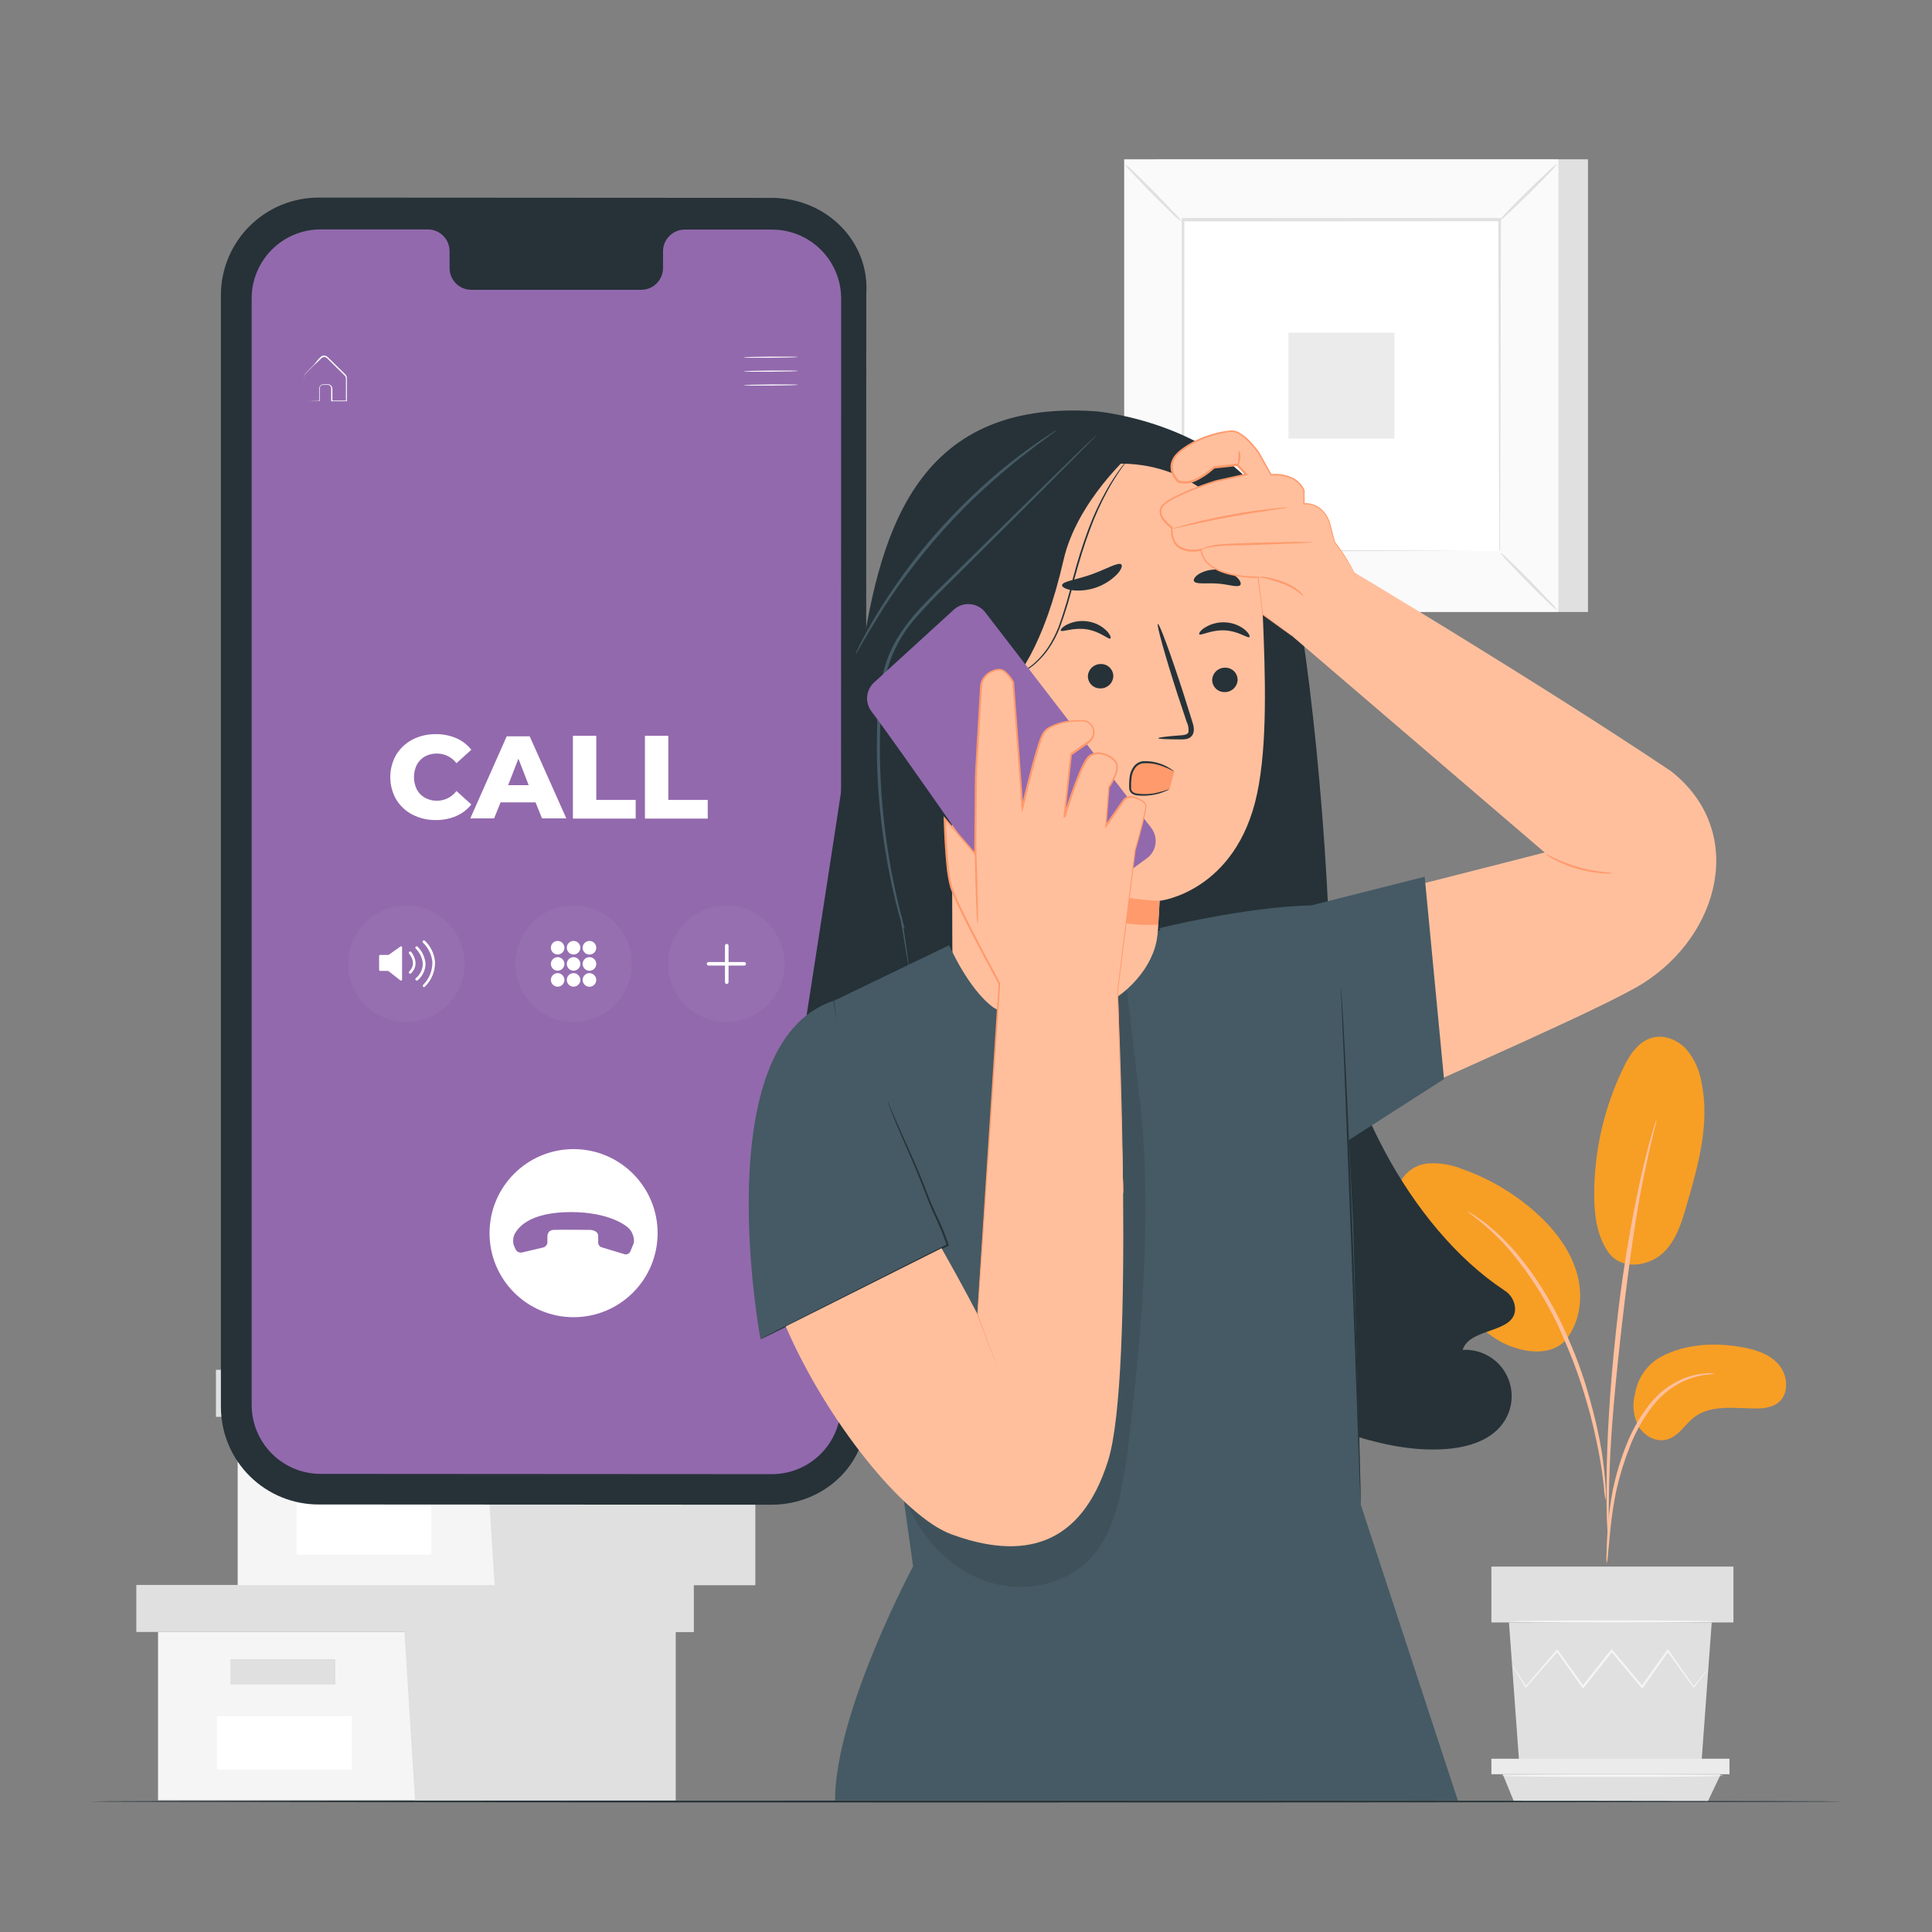 <svg width="215" height="215" viewBox="0 0 215 215" fill="none" xmlns="http://www.w3.org/2000/svg">
<rect x="0" y="0" width="215" height="215" fill="#808080" stroke="none"/>
<path d="M176.717 17.73H128.394V68.104H176.717V17.73Z" fill="#E0E0E0"/>
<path d="M173.445 17.73H125.122V68.104H173.445V17.73Z" fill="#FAFAFA"/>
<path d="M173.458 68.117H125.104V17.712H173.458V68.117ZM125.13 68.086H173.427V17.742H125.13V68.086Z" fill="#E0E0E0"/>
<path d="M166.947 24.502H131.614V61.331H166.947V24.502Z" fill="white"/>
<path d="M131.614 61.576C131.368 61.947 131.08 62.287 130.754 62.591C130.191 63.184 129.4 63.989 128.51 64.866C127.62 65.743 126.79 66.521 126.201 67.076C125.896 67.402 125.554 67.69 125.182 67.936C125.426 67.565 125.715 67.226 126.042 66.925C126.605 66.328 127.4 65.524 128.291 64.642C129.181 63.761 130.011 62.982 130.604 62.432C130.905 62.107 131.245 61.82 131.614 61.576Z" fill="#E0E0E0"/>
<path d="M166.947 61.49C167.319 61.735 167.66 62.024 167.962 62.35C168.555 62.913 169.364 63.705 170.237 64.595C171.11 65.485 171.892 66.315 172.447 66.904C172.773 67.209 173.061 67.551 173.307 67.923C172.936 67.679 172.597 67.39 172.296 67.063C171.703 66.5 170.895 65.704 170.013 64.814C169.132 63.924 168.353 63.094 167.803 62.501C167.478 62.2 167.191 61.86 166.947 61.49Z" fill="#E0E0E0"/>
<path d="M166.84 24.601C167.087 24.231 167.375 23.89 167.7 23.586C168.263 22.988 169.059 22.184 169.944 21.307C170.83 20.43 171.664 19.652 172.254 19.101C172.559 18.775 172.903 18.486 173.277 18.241C173.03 18.609 172.741 18.946 172.417 19.247C171.854 19.845 171.058 20.654 170.168 21.531C169.278 22.408 168.448 23.191 167.855 23.745C167.552 24.07 167.211 24.358 166.84 24.601Z" fill="#E0E0E0"/>
<path d="M131.52 24.691C131.15 24.444 130.809 24.156 130.505 23.831C129.912 23.268 129.103 22.472 128.23 21.586C127.357 20.701 126.571 19.866 126.02 19.277C125.694 18.972 125.405 18.628 125.16 18.254C125.528 18.501 125.867 18.79 126.171 19.114C126.764 19.677 127.572 20.473 128.45 21.363C129.327 22.253 130.109 23.083 130.664 23.676C130.989 23.979 131.277 24.32 131.52 24.691Z" fill="#E0E0E0"/>
<path d="M166.84 61.331C166.84 61.331 166.84 61.266 166.84 61.15C166.84 61.034 166.84 60.858 166.84 60.638C166.84 60.174 166.84 59.512 166.84 58.647C166.84 56.927 166.818 54.347 166.806 51.144C166.806 44.694 166.763 35.505 166.737 24.484L166.87 24.617L131.64 24.639L131.799 24.484C131.799 37.999 131.799 50.649 131.778 61.313L131.64 61.18L157.152 61.249L164.32 61.283H166.216H166.707H166.874H166.72H166.247H164.376L157.238 61.318L131.64 61.386H131.507V61.253C131.507 50.589 131.507 37.939 131.507 24.424V24.265H131.666H166.896H167.033V24.51C167.003 35.548 166.982 44.767 166.965 51.239C166.965 54.446 166.939 56.975 166.93 58.712C166.93 59.572 166.93 60.221 166.93 60.677C166.93 60.888 166.93 61.051 166.93 61.176C166.907 61.231 166.877 61.283 166.84 61.331Z" fill="#E0E0E0"/>
<path d="M155.178 37.019H143.388V48.809H155.178V37.019Z" fill="#EBEBEB"/>
<path d="M184.948 150.93C187.579 149.572 190.684 149.395 193.608 149.877C195.177 150.135 196.816 150.608 197.886 151.786C198.957 152.964 199.155 155.045 197.929 156.06C197.198 156.662 196.179 156.753 195.233 156.744C192.941 156.714 190.4 156.314 188.572 157.69C187.528 158.477 186.852 159.784 185.588 160.171C184.324 160.558 183.008 159.827 182.342 158.726C181.745 157.58 181.614 156.247 181.976 155.007C182.124 154.144 182.469 153.328 182.985 152.621C183.5 151.914 184.172 151.335 184.948 150.93Z" fill="#F79E25"/>
<path d="M178.91 139.264C180.523 141.564 183.64 140.803 185.102 139.402C186.564 138 187.171 135.962 187.725 134.018C189.015 129.585 190.305 124.932 189.342 120.417C189.117 119.05 188.522 117.772 187.622 116.719C186.672 115.717 185.214 115.119 183.881 115.472C182.303 115.902 181.301 117.437 180.613 118.912C178.523 123.254 177.427 128.008 177.405 132.827C177.405 135.067 177.663 137.419 178.927 139.277" fill="#F79E25"/>
<path d="M174.15 149.231C175.9 147.155 176.231 144.127 175.44 141.526C174.649 138.924 172.903 136.714 170.878 134.908C168.493 132.787 165.718 131.15 162.708 130.088C161.542 129.616 160.287 129.403 159.031 129.464C158.404 129.502 157.796 129.692 157.259 130.017C156.722 130.342 156.272 130.793 155.948 131.331C155.088 132.969 155.914 134.96 156.808 136.581C158.383 139.439 160.177 142.17 162.174 144.751C163.787 146.823 165.614 148.87 168.078 149.808C170.542 150.745 173.075 150.633 174.378 148.948" fill="#F79E25"/>
<path d="M178.802 173.97C178.887 173.628 178.936 173.277 178.949 172.925C179.022 172.164 179.112 171.205 179.224 170.074C179.367 168.668 179.581 167.27 179.865 165.886C180.242 164.203 180.751 162.553 181.387 160.95C182.012 159.347 182.862 157.841 183.911 156.478C184.763 155.369 185.852 154.464 187.097 153.829C187.943 153.409 188.85 153.127 189.785 152.995C190.136 152.981 190.485 152.929 190.825 152.84C190.472 152.803 190.116 152.803 189.763 152.84C188.794 152.912 187.846 153.158 186.964 153.566C185.653 154.188 184.502 155.103 183.601 156.241C182.51 157.623 181.629 159.159 180.987 160.799C180.34 162.426 179.835 164.107 179.478 165.821C179.207 167.221 179.021 168.635 178.919 170.057C178.828 171.27 178.794 172.25 178.781 172.929C178.749 173.276 178.757 173.625 178.802 173.97Z" fill="#FFBF9D"/>
<path d="M178.996 171.776C179.028 171.617 179.038 171.453 179.026 171.291C179.026 170.925 179.026 170.465 179.026 169.902C179.026 168.698 179.026 166.956 179.087 164.806C179.194 160.506 179.564 155.871 180.282 149.326C180.957 143.19 181.869 136.043 182.828 131.399C183.034 130.346 183.258 129.391 183.434 128.561C183.61 127.732 183.782 127.009 183.933 126.411L184.26 125.066C184.308 124.909 184.336 124.747 184.341 124.584C184.27 124.73 184.214 124.883 184.174 125.04C184.07 125.39 183.937 125.832 183.774 126.368C183.593 126.945 183.412 127.658 183.202 128.493C182.991 129.327 182.772 130.269 182.531 131.322C181.341 136.816 180.447 142.369 179.852 147.959C179.134 154.499 178.811 160.455 178.786 164.772C178.76 166.922 178.786 168.672 178.859 169.876C178.893 170.439 178.923 170.899 178.945 171.265C178.942 171.437 178.959 171.609 178.996 171.776Z" fill="#FFBF9D"/>
<path d="M178.682 166.952C178.721 166.47 178.721 165.985 178.682 165.503C178.627 164.57 178.502 163.224 178.252 161.577C177.93 159.648 177.5 157.739 176.962 155.858C176.343 153.544 175.546 151.282 174.58 149.09C172.598 144.36 169.902 140.533 167.558 138.151C167.04 137.606 166.488 137.093 165.907 136.616C165.653 136.401 165.426 136.186 165.198 136.018L164.557 135.588C164.172 135.298 163.765 135.038 163.34 134.81C163.267 134.904 165.06 135.962 167.335 138.374C170.209 141.589 172.514 145.272 174.15 149.262C175.1 151.441 175.904 153.68 176.558 155.966C177.186 158.068 177.599 159.999 177.917 161.629C178.235 163.258 178.386 164.596 178.493 165.499C178.519 165.987 178.582 166.473 178.682 166.952Z" fill="#FFBF9D"/>
<path d="M167.924 180.553L169.072 196.325H189.334L190.486 180.553H167.924Z" fill="#E0E0E0"/>
<path d="M192.902 174.335H165.967V180.553H192.902V174.335Z" fill="#E0E0E0"/>
<path d="M165.967 195.719V197.443H167.231H192.46V195.719H165.967Z" fill="#EBEBEB"/>
<path d="M168.474 200.475L167.231 197.443H191.492L190.047 200.475H168.474Z" fill="#E0E0E0"/>
<path d="M190.107 185.709C190.107 185.709 190.081 185.76 190.017 185.851L189.712 186.255L188.533 187.764L188.478 187.833L188.43 187.76L185.528 183.752H185.695L182.84 187.794L182.75 187.91L182.651 187.79L179.267 183.765H179.46L179.276 183.997L176.266 187.794L176.162 187.919L176.072 187.79L173.213 183.748H173.38L169.85 187.769L169.785 187.837L169.738 187.76L168.637 185.907C168.521 185.709 168.431 185.545 168.354 185.416C168.319 185.361 168.29 185.302 168.268 185.24C168.268 185.24 168.315 185.292 168.388 185.395L168.702 185.872L169.854 187.687H169.747C170.645 186.629 171.824 185.253 173.208 183.632L173.294 183.529L173.372 183.636L176.257 187.661H176.059L179.069 183.86C179.134 183.778 179.198 183.701 179.254 183.623L179.353 183.503L179.452 183.623L182.827 187.661H182.638C183.679 186.208 184.651 184.857 185.519 183.641L185.605 183.52L185.687 183.641C186.831 185.27 187.798 186.651 188.525 187.695H188.422L189.651 186.225L189.978 185.842C190.06 185.76 190.103 185.705 190.107 185.709Z" fill="#F5F5F5"/>
<path d="M190.77 180.449C190.77 180.518 185.691 180.574 179.43 180.574C173.17 180.574 168.091 180.518 168.091 180.449C168.091 180.381 173.165 180.32 179.43 180.32C185.696 180.32 190.77 180.376 190.77 180.449Z" fill="#F5F5F5"/>
<path d="M191.78 197.611C191.78 197.684 186.259 197.74 179.456 197.74C172.654 197.74 167.132 197.684 167.132 197.611C167.132 197.538 172.649 197.486 179.456 197.486C186.263 197.486 191.78 197.542 191.78 197.611Z" fill="#F5F5F5"/>
<path d="M17.587 181.61V200.337H44.974H75.181V181.61H17.587Z" fill="#F5F5F5"/>
<path d="M15.17 176.378V181.611H77.194V176.378H44.974H15.17Z" fill="#E0E0E0"/>
<path d="M46.182 200.338H75.181V181.611H77.194V176.378H44.974V181.129L46.182 200.338Z" fill="#E0E0E0"/>
<path d="M37.32 184.634H25.641V187.455H37.32V184.634Z" fill="#E0E0E0"/>
<path d="M39.139 190.977H24.14V196.928H39.139V190.977Z" fill="white"/>
<path d="M26.449 157.673V176.399H53.832H84.039V157.673H26.449Z" fill="#F5F5F5"/>
<path d="M24.033 152.436V157.673H86.056V152.436H53.832H24.033Z" fill="#E0E0E0"/>
<path d="M55.04 176.399H84.039V157.673H86.056V152.436H53.831V157.187L55.04 176.399Z" fill="#E0E0E0"/>
<path d="M46.182 160.691H34.503V163.512H46.182V160.691Z" fill="#E0E0E0"/>
<path d="M47.996 167.038H32.998V172.989H47.996V167.038Z" fill="white"/>
<path d="M205.054 200.474C205.054 200.539 161.375 200.586 107.504 200.586C53.634 200.586 9.946 200.539 9.946 200.474C9.946 200.41 53.617 200.38 107.5 200.38C161.383 200.38 205.054 200.414 205.054 200.474Z" fill="#263238"/>
<path d="M85.849 167.45L35.539 167.424C32.658 167.448 29.886 166.327 27.831 164.307C25.776 162.287 24.608 159.534 24.583 156.653V32.74C24.614 29.86 25.786 27.11 27.843 25.095C29.9 23.079 32.673 21.962 35.552 21.99L85.862 22.02C91.917 22.02 96.819 26.845 96.402 32.77L96.376 156.683C96.814 162.634 91.904 167.454 85.849 167.45Z" fill="#263238"/>
<path d="M85.91 25.55H76.153C75.51 25.564 74.9 25.834 74.456 26.298C74.012 26.762 73.77 27.384 73.784 28.027V29.794C73.792 30.433 73.547 31.049 73.104 31.509C72.66 31.968 72.053 32.234 71.414 32.249H52.395C52.078 32.242 51.764 32.172 51.473 32.044C51.182 31.915 50.919 31.731 50.7 31.501C50.48 31.271 50.308 31 50.193 30.703C50.078 30.407 50.023 30.09 50.031 29.772V28.005C50.044 27.363 49.803 26.741 49.358 26.276C48.914 25.812 48.304 25.543 47.661 25.528H35.69C33.654 25.527 31.701 26.335 30.26 27.773C28.819 29.212 28.008 31.163 28.006 33.2V156.339C28.005 157.347 28.203 158.345 28.588 159.276C28.974 160.208 29.539 161.054 30.251 161.767C30.963 162.48 31.809 163.046 32.74 163.433C33.671 163.819 34.669 164.018 35.677 164.018L85.901 164.049C87.937 164.049 89.89 163.24 91.33 161.801C92.77 160.361 93.58 158.409 93.581 156.373L93.607 33.23C93.607 32.22 93.407 31.22 93.02 30.287C92.633 29.354 92.066 28.506 91.351 27.793C90.636 27.08 89.788 26.514 88.854 26.13C87.92 25.744 86.92 25.548 85.91 25.55Z" fill="#9269AD"/>
<path d="M88.782 39.728C88.782 39.762 87.428 39.801 85.772 39.813C84.117 39.826 82.762 39.813 82.762 39.775C82.762 39.736 84.117 39.702 85.772 39.689C87.428 39.676 88.782 39.693 88.782 39.728Z" fill="white"/>
<path d="M88.795 41.279C88.795 41.314 87.44 41.353 85.785 41.365C84.129 41.378 82.775 41.365 82.775 41.327C82.775 41.288 84.129 41.254 85.785 41.241C87.44 41.228 88.795 41.236 88.795 41.279Z" fill="white"/>
<path d="M88.808 42.823C88.808 42.857 87.453 42.896 85.798 42.909C84.142 42.922 82.788 42.909 82.788 42.87C82.788 42.831 84.142 42.797 85.798 42.784C87.453 42.771 88.808 42.784 88.808 42.823Z" fill="white"/>
<path d="M33.781 44.638H33.91H34.258L35.548 44.604L35.514 44.642C35.514 44.354 35.514 44.041 35.514 43.705C35.514 43.533 35.514 43.365 35.514 43.168C35.534 43.064 35.586 42.97 35.664 42.898C35.741 42.826 35.839 42.78 35.944 42.768C36.15 42.768 36.335 42.768 36.559 42.768C36.678 42.786 36.787 42.846 36.865 42.938C36.944 43.029 36.988 43.146 36.989 43.267C36.989 43.705 36.989 44.161 36.989 44.634L36.928 44.574H38.558L38.498 44.638C38.498 43.98 38.498 43.305 38.498 42.609C38.498 42.437 38.498 42.265 38.498 42.093C38.489 42.015 38.464 41.941 38.424 41.874C38.384 41.807 38.33 41.75 38.266 41.706L37.556 41.005L36.868 40.325L36.533 39.998C36.447 39.884 36.331 39.796 36.197 39.745C36.134 39.727 36.067 39.725 36.002 39.738C35.937 39.75 35.876 39.778 35.823 39.818C35.724 39.9 35.621 40.02 35.522 40.115L34.916 40.665C34.546 41.048 34.163 41.396 33.884 41.727C33.803 41.918 33.775 42.128 33.802 42.333V42.91C33.802 43.262 33.802 43.572 33.802 43.834C33.802 44.096 33.802 44.264 33.802 44.428C33.808 44.498 33.808 44.568 33.802 44.638C33.802 44.638 33.802 44.574 33.802 44.445C33.802 44.316 33.802 44.092 33.802 43.86C33.802 43.628 33.802 43.284 33.802 42.927C33.802 42.746 33.802 42.548 33.802 42.342C33.802 42.239 33.802 42.131 33.802 42.024C33.802 41.905 33.833 41.788 33.893 41.684C34.194 41.314 34.555 40.987 34.925 40.592L35.419 39.99C35.518 39.881 35.623 39.778 35.733 39.68C35.799 39.629 35.876 39.594 35.959 39.578C36.041 39.562 36.125 39.564 36.206 39.586C36.36 39.641 36.495 39.738 36.597 39.865L36.933 40.192L37.621 40.867L38.334 41.568C38.401 41.628 38.461 41.694 38.515 41.766C38.571 41.847 38.601 41.943 38.601 42.041C38.601 42.213 38.601 42.385 38.601 42.561C38.601 43.254 38.601 43.933 38.601 44.591V44.651H38.537H36.911H36.851V44.591C36.851 44.118 36.851 43.662 36.851 43.228C36.854 43.133 36.822 43.04 36.761 42.967C36.7 42.894 36.614 42.846 36.52 42.832C36.335 42.832 36.111 42.832 35.931 42.832C35.846 42.841 35.766 42.877 35.703 42.934C35.639 42.991 35.596 43.067 35.578 43.15C35.578 43.314 35.578 43.503 35.578 43.671V44.642H35.539H34.249H33.906L33.781 44.638Z" fill="white"/>
<path d="M63.829 146.582C68.994 146.582 73.182 142.395 73.182 137.229C73.182 132.064 68.994 127.877 63.829 127.877C58.664 127.877 54.477 132.064 54.477 137.229C54.477 142.395 58.664 146.582 63.829 146.582Z" fill="white"/>
<path d="M58.093 139.38L60.428 138.829C60.568 138.797 60.693 138.718 60.782 138.606C60.871 138.493 60.919 138.354 60.918 138.21V137.728C60.918 137.728 60.819 136.911 61.593 136.868C62.144 136.83 65.657 136.868 65.657 136.868C65.657 136.868 66.581 136.868 66.568 137.578V138.279C66.569 138.396 66.606 138.51 66.676 138.605C66.745 138.699 66.843 138.769 66.955 138.803L69.488 139.569C69.618 139.608 69.757 139.597 69.879 139.539C70.002 139.481 70.098 139.38 70.15 139.255L70.473 138.472C70.534 138.33 70.562 138.176 70.554 138.021C70.53 137.597 70.38 137.19 70.124 136.851C69.621 136.206 67.252 134.701 62.737 134.903C58.437 135.11 57.5 136.924 57.255 137.359C57.091 137.74 57.062 138.167 57.173 138.567L57.362 138.997C57.419 139.137 57.523 139.253 57.657 139.323C57.791 139.393 57.946 139.413 58.093 139.38Z" fill="#9269AD"/>
<g opacity="0.2">
<path opacity="0.2" d="M63.829 113.739C67.408 113.739 70.309 110.837 70.309 107.258C70.309 103.68 67.408 100.778 63.829 100.778C60.25 100.778 57.349 103.68 57.349 107.258C57.349 110.837 60.25 113.739 63.829 113.739Z" fill="white"/>
</g>
<path d="M62.058 108.02C62.473 108.02 62.81 107.683 62.81 107.267C62.81 106.852 62.473 106.515 62.058 106.515C61.642 106.515 61.305 106.852 61.305 107.267C61.305 107.683 61.642 108.02 62.058 108.02Z" fill="white"/>
<path d="M64.582 107.267C64.582 107.416 64.537 107.561 64.455 107.685C64.372 107.809 64.255 107.905 64.117 107.962C63.98 108.019 63.828 108.034 63.682 108.005C63.536 107.976 63.402 107.904 63.297 107.799C63.192 107.694 63.12 107.56 63.091 107.414C63.062 107.268 63.077 107.117 63.134 106.979C63.191 106.842 63.287 106.724 63.411 106.641C63.535 106.559 63.68 106.515 63.829 106.515C64.029 106.515 64.22 106.594 64.361 106.735C64.502 106.876 64.582 107.068 64.582 107.267Z" fill="white"/>
<path d="M66.353 107.267C66.354 107.417 66.311 107.564 66.228 107.689C66.145 107.814 66.027 107.912 65.888 107.97C65.75 108.028 65.597 108.043 65.45 108.014C65.303 107.985 65.168 107.913 65.061 107.807C64.955 107.7 64.883 107.565 64.854 107.418C64.825 107.271 64.841 107.118 64.898 106.98C64.956 106.841 65.054 106.723 65.179 106.64C65.304 106.558 65.451 106.514 65.601 106.515C65.8 106.515 65.992 106.594 66.133 106.735C66.274 106.876 66.353 107.068 66.353 107.267Z" fill="white"/>
<path d="M62.81 105.47C62.809 105.618 62.764 105.763 62.681 105.887C62.598 106.01 62.48 106.106 62.343 106.162C62.205 106.218 62.054 106.232 61.908 106.203C61.763 106.173 61.629 106.101 61.524 105.996C61.419 105.891 61.348 105.756 61.319 105.611C61.291 105.465 61.306 105.314 61.363 105.176C61.42 105.039 61.516 104.922 61.64 104.839C61.764 104.757 61.909 104.713 62.058 104.713C62.157 104.713 62.255 104.732 62.347 104.771C62.438 104.809 62.521 104.864 62.591 104.935C62.661 105.005 62.717 105.089 62.754 105.18C62.792 105.272 62.811 105.371 62.81 105.47Z" fill="white"/>
<path d="M64.582 105.47C64.581 105.618 64.536 105.763 64.453 105.887C64.37 106.01 64.252 106.106 64.114 106.162C63.977 106.218 63.825 106.232 63.68 106.203C63.534 106.173 63.4 106.101 63.295 105.996C63.191 105.891 63.12 105.756 63.091 105.611C63.062 105.465 63.077 105.314 63.134 105.176C63.191 105.039 63.288 104.922 63.411 104.839C63.535 104.757 63.681 104.713 63.829 104.713C63.928 104.713 64.026 104.732 64.118 104.771C64.21 104.809 64.293 104.864 64.363 104.935C64.433 105.005 64.488 105.089 64.526 105.18C64.563 105.272 64.582 105.371 64.582 105.47Z" fill="white"/>
<path d="M66.353 105.47C66.353 105.62 66.309 105.766 66.226 105.891C66.142 106.015 66.024 106.112 65.885 106.169C65.747 106.226 65.594 106.241 65.447 106.212C65.3 106.182 65.166 106.11 65.06 106.003C64.954 105.897 64.883 105.762 64.854 105.615C64.825 105.468 64.841 105.315 64.899 105.177C64.957 105.039 65.054 104.921 65.179 104.838C65.304 104.756 65.451 104.712 65.601 104.713C65.7 104.713 65.798 104.733 65.89 104.771C65.981 104.809 66.065 104.864 66.135 104.935C66.204 105.005 66.26 105.089 66.297 105.18C66.335 105.272 66.354 105.371 66.353 105.47Z" fill="white"/>
<path d="M62.81 109.047C62.81 109.196 62.766 109.342 62.683 109.465C62.601 109.589 62.483 109.686 62.346 109.743C62.208 109.8 62.057 109.815 61.911 109.785C61.765 109.756 61.631 109.685 61.526 109.58C61.42 109.474 61.349 109.34 61.32 109.194C61.291 109.048 61.306 108.897 61.362 108.759C61.419 108.622 61.516 108.504 61.64 108.422C61.763 108.339 61.909 108.295 62.058 108.295C62.257 108.295 62.449 108.374 62.59 108.515C62.731 108.656 62.81 108.848 62.81 109.047Z" fill="white"/>
<path d="M64.582 109.047C64.582 109.196 64.537 109.342 64.455 109.465C64.372 109.589 64.255 109.686 64.117 109.743C63.98 109.8 63.828 109.815 63.682 109.785C63.536 109.756 63.402 109.685 63.297 109.58C63.192 109.474 63.12 109.34 63.091 109.194C63.062 109.048 63.077 108.897 63.134 108.759C63.191 108.622 63.287 108.504 63.411 108.422C63.535 108.339 63.68 108.295 63.829 108.295C64.029 108.295 64.22 108.374 64.361 108.515C64.502 108.656 64.582 108.848 64.582 109.047Z" fill="white"/>
<path d="M66.353 109.047C66.354 109.197 66.311 109.344 66.228 109.469C66.145 109.595 66.027 109.692 65.888 109.75C65.75 109.808 65.597 109.823 65.45 109.794C65.303 109.765 65.168 109.693 65.061 109.587C64.955 109.481 64.883 109.346 64.854 109.198C64.825 109.051 64.841 108.899 64.898 108.76C64.956 108.622 65.054 108.504 65.179 108.421C65.304 108.338 65.451 108.294 65.601 108.295C65.8 108.295 65.992 108.374 66.133 108.515C66.274 108.656 66.353 108.848 66.353 109.047Z" fill="white"/>
<g opacity="0.2">
<path opacity="0.2" d="M45.227 113.739C48.806 113.739 51.707 110.837 51.707 107.258C51.707 103.68 48.806 100.778 45.227 100.778C41.648 100.778 38.747 103.68 38.747 107.258C38.747 110.837 41.648 113.739 45.227 113.739Z" fill="white"/>
</g>
<path d="M42.187 106.412V107.93C42.187 107.961 42.199 107.99 42.221 108.012C42.243 108.034 42.272 108.046 42.303 108.046H43.163C43.19 108.046 43.215 108.055 43.236 108.072L44.556 109.104C44.574 109.118 44.595 109.127 44.617 109.129C44.639 109.131 44.661 109.127 44.681 109.117C44.701 109.107 44.718 109.092 44.729 109.073C44.741 109.054 44.746 109.031 44.745 109.009V105.427C44.746 105.405 44.741 105.384 44.73 105.364C44.72 105.345 44.704 105.33 44.684 105.319C44.665 105.309 44.643 105.304 44.621 105.306C44.599 105.308 44.578 105.315 44.561 105.328L43.271 106.249C43.25 106.262 43.226 106.269 43.202 106.27H42.303C42.286 106.27 42.269 106.275 42.253 106.282C42.237 106.29 42.223 106.301 42.212 106.314C42.201 106.328 42.193 106.343 42.189 106.36C42.184 106.377 42.184 106.395 42.187 106.412Z" fill="white"/>
<path d="M47.188 109.847C47.152 109.848 47.116 109.834 47.089 109.809C47.062 109.781 47.047 109.744 47.047 109.705C47.047 109.667 47.062 109.63 47.089 109.602C47.422 109.271 47.684 108.875 47.861 108.44C48.037 108.005 48.124 107.539 48.117 107.07C48.042 106.253 47.677 105.491 47.089 104.92C47.072 104.908 47.057 104.892 47.046 104.874C47.035 104.855 47.027 104.835 47.025 104.814C47.022 104.793 47.024 104.771 47.03 104.751C47.036 104.73 47.047 104.711 47.061 104.695C47.075 104.679 47.093 104.666 47.112 104.658C47.132 104.649 47.153 104.644 47.174 104.645C47.196 104.645 47.217 104.649 47.236 104.658C47.256 104.667 47.273 104.68 47.287 104.696C47.938 105.316 48.338 106.153 48.414 107.048C48.422 107.557 48.327 108.062 48.136 108.533C47.944 109.004 47.66 109.432 47.3 109.791C47.272 109.824 47.231 109.844 47.188 109.847Z" fill="white"/>
<path d="M46.371 109.125C46.351 109.125 46.331 109.12 46.312 109.112C46.294 109.104 46.277 109.092 46.264 109.077C46.236 109.049 46.221 109.011 46.221 108.972C46.221 108.933 46.236 108.895 46.264 108.867C46.501 108.674 46.694 108.432 46.831 108.159C46.967 107.885 47.043 107.586 47.055 107.28C47.009 106.629 46.728 106.018 46.264 105.56C46.236 105.532 46.221 105.494 46.221 105.455C46.221 105.415 46.236 105.377 46.264 105.349C46.291 105.322 46.328 105.307 46.367 105.307C46.406 105.307 46.443 105.322 46.47 105.349C46.998 105.862 47.314 106.554 47.356 107.289C47.345 107.635 47.26 107.975 47.107 108.287C46.955 108.598 46.737 108.874 46.47 109.095C46.457 109.106 46.441 109.115 46.424 109.12C46.407 109.125 46.389 109.127 46.371 109.125Z" fill="white"/>
<path d="M45.645 108.36C45.606 108.358 45.569 108.343 45.541 108.317C45.527 108.303 45.516 108.287 45.508 108.269C45.501 108.25 45.497 108.231 45.497 108.211C45.497 108.192 45.501 108.172 45.508 108.154C45.516 108.136 45.527 108.12 45.541 108.106C46.453 107.203 45.572 106.18 45.541 106.137C45.515 106.108 45.5 106.07 45.5 106.031C45.5 105.992 45.515 105.954 45.541 105.926C45.569 105.898 45.607 105.883 45.647 105.883C45.686 105.883 45.724 105.898 45.752 105.926C45.752 105.926 46.857 107.216 45.752 108.304C45.739 108.32 45.723 108.333 45.704 108.343C45.686 108.353 45.665 108.358 45.645 108.36Z" fill="white"/>
<g opacity="0.2">
<path opacity="0.2" d="M80.836 113.739C84.414 113.739 87.316 110.837 87.316 107.258C87.316 103.68 84.414 100.778 80.836 100.778C77.257 100.778 74.356 103.68 74.356 107.258C74.356 110.837 77.257 113.739 80.836 113.739Z" fill="white"/>
</g>
<path d="M80.878 109.499C80.826 109.499 80.775 109.479 80.737 109.442C80.699 109.405 80.677 109.355 80.676 109.302V105.217C80.683 105.169 80.707 105.125 80.744 105.093C80.781 105.061 80.828 105.044 80.876 105.044C80.925 105.044 80.972 105.061 81.008 105.093C81.045 105.125 81.069 105.169 81.076 105.217V109.302C81.075 109.354 81.054 109.403 81.017 109.44C80.98 109.477 80.93 109.498 80.878 109.499Z" fill="white"/>
<path d="M82.818 107.456H78.857C78.805 107.456 78.754 107.436 78.716 107.399C78.678 107.362 78.656 107.311 78.655 107.258C78.655 107.232 78.66 107.206 78.671 107.182C78.681 107.157 78.696 107.135 78.715 107.117C78.734 107.099 78.756 107.084 78.78 107.074C78.805 107.065 78.831 107.06 78.857 107.061H82.818C82.844 107.06 82.87 107.065 82.894 107.074C82.918 107.084 82.94 107.099 82.959 107.117C82.977 107.136 82.992 107.158 83.002 107.182C83.011 107.206 83.016 107.232 83.016 107.258C83.016 107.311 82.995 107.361 82.957 107.398C82.92 107.435 82.87 107.456 82.818 107.456Z" fill="white"/>
<path d="M45.896 90.652C45.145 90.264 44.517 89.675 44.081 88.951C43.654 88.197 43.43 87.345 43.43 86.479C43.43 85.612 43.654 84.761 44.081 84.007C44.52 83.285 45.148 82.697 45.896 82.305C46.697 81.894 47.588 81.686 48.488 81.7C49.272 81.687 50.05 81.839 50.772 82.145C51.429 82.431 52.005 82.874 52.45 83.436L50.795 84.931C50.541 84.597 50.213 84.325 49.837 84.139C49.46 83.952 49.045 83.856 48.625 83.858C48.16 83.85 47.7 83.96 47.289 84.178C46.908 84.395 46.595 84.716 46.387 85.103C46.176 85.531 46.067 86.002 46.067 86.479C46.067 86.956 46.176 87.427 46.387 87.855C46.593 88.243 46.906 88.565 47.289 88.78C47.699 89.001 48.159 89.115 48.625 89.111C49.046 89.11 49.461 89.012 49.838 88.824C50.214 88.636 50.542 88.362 50.795 88.026L52.45 89.522C52.008 90.086 51.431 90.53 50.772 90.812C50.05 91.119 49.272 91.27 48.488 91.258C47.588 91.271 46.697 91.064 45.896 90.652Z" fill="white"/>
<path d="M59.598 89.293H55.705L54.985 91.075H52.336L56.39 81.939H58.947L63.024 91.075H60.318L59.598 89.293ZM58.833 87.375L57.691 84.429L56.55 87.375H58.833Z" fill="white"/>
<path d="M63.755 81.882H66.358V89.019H70.743V91.097H63.755V81.882Z" fill="white"/>
<path d="M71.771 81.882H74.374V89.019H78.759V91.097H71.771V81.882Z" fill="white"/>
<path d="M168.603 145.576C168.578 145.175 168.457 144.786 168.249 144.441C168.042 144.097 167.755 143.808 167.412 143.598C156.838 136.598 148.866 121.083 148.062 107.947C148.04 107.199 148.019 106.442 147.993 105.676C147.331 85.926 144.553 63.192 142.132 58.045C136.951 47.093 122.017 45.777 122.017 45.777C101.398 44.302 97.718 60.148 95.636 74.587C94.346 83.561 89.354 115.618 89.354 115.618L93.142 117.084C97.61 130.29 107.659 140.992 120.727 145.911C124.528 147.343 127.749 147.92 129.258 146.69C135.287 152.808 142.741 157.334 150.951 159.861C154.284 160.871 157.771 161.551 161.237 161.224C163.49 161.013 165.864 160.269 167.205 158.45C167.791 157.662 168.14 156.724 168.211 155.745C168.282 154.766 168.072 153.787 167.606 152.923C167.141 152.059 166.438 151.345 165.581 150.867C164.724 150.388 163.748 150.164 162.768 150.22C163.55 147.683 168.693 148.431 168.603 145.576Z" fill="#263238"/>
<path d="M129.383 106.579C129.383 106.579 136.921 103.341 140.812 102.606C144.704 101.87 171.897 94.866 171.897 94.866L143.831 70.816L150.023 63.282C150.023 63.282 170.869 75.722 185.691 85.642C185.789 85.698 185.883 85.761 185.971 85.831C194.399 92.466 191.449 104.025 182.793 109.456C178.493 112.16 159.573 120.309 155.931 122.093C148.621 125.654 148.729 125.533 148.729 125.533L129.383 106.579Z" fill="#FFBF9D"/>
<path d="M124.76 51.6L123.47 50.37L109.53 55.986C108.555 56.035 107.636 56.451 106.955 57.149C106.274 57.848 105.882 58.778 105.857 59.753L105.978 105.169C105.978 108.252 106.576 110.918 108.437 113.374L110.394 115.954C114.857 121.849 124.042 121.363 127.594 114.87C127.807 114.501 127.972 114.107 128.084 113.696C128.174 113.361 128.242 113.021 128.291 112.677C128.721 109.026 128.721 105.857 128.721 105.857C128.97 101.845 129.052 100.199 129.052 100.237C129.052 100.276 137.591 99.252 139.901 88.296C141.049 82.844 140.829 75.344 140.507 67.966C140.051 57.762 132.969 51.6 124.76 51.6Z" fill="#FFBF9D"/>
<path d="M123.896 75.25C123.881 75.619 123.723 75.968 123.454 76.222C123.186 76.475 122.829 76.614 122.46 76.608C122.279 76.614 122.098 76.582 121.93 76.517C121.761 76.452 121.607 76.353 121.477 76.227C121.346 76.102 121.243 75.951 121.172 75.785C121.1 75.618 121.063 75.439 121.062 75.258C121.078 74.889 121.236 74.54 121.504 74.286C121.772 74.032 122.129 73.891 122.498 73.895C122.68 73.89 122.86 73.921 123.029 73.987C123.198 74.052 123.352 74.151 123.483 74.278C123.613 74.404 123.717 74.555 123.787 74.722C123.858 74.889 123.895 75.068 123.896 75.25Z" fill="#263238"/>
<path d="M137.729 75.653C137.714 76.024 137.555 76.374 137.286 76.629C137.017 76.883 136.659 77.022 136.288 77.017C136.108 77.021 135.928 76.99 135.76 76.924C135.591 76.858 135.438 76.76 135.308 76.634C135.178 76.508 135.075 76.358 135.004 76.192C134.933 76.026 134.896 75.847 134.895 75.666C134.908 75.296 135.066 74.947 135.335 74.692C135.603 74.437 135.961 74.297 136.331 74.303C136.512 74.298 136.692 74.329 136.861 74.395C137.03 74.46 137.184 74.558 137.314 74.684C137.444 74.81 137.548 74.961 137.619 75.127C137.69 75.293 137.728 75.472 137.729 75.653Z" fill="#263238"/>
<path d="M139.04 70.894C138.855 71.07 137.823 70.223 136.297 70.15C134.77 70.077 133.618 70.782 133.463 70.58C133.386 70.494 133.579 70.15 134.087 69.836C134.769 69.413 135.565 69.212 136.366 69.26C137.158 69.296 137.919 69.584 138.537 70.081C138.989 70.472 139.131 70.816 139.04 70.894Z" fill="#263238"/>
<path d="M123.569 71.053C123.367 71.208 122.425 70.257 120.916 70.029C119.407 69.802 118.185 70.386 118.052 70.176C117.983 70.081 118.207 69.776 118.749 69.501C119.47 69.15 120.283 69.03 121.075 69.157C121.861 69.275 122.589 69.641 123.152 70.201C123.56 70.627 123.668 70.984 123.569 71.053Z" fill="#263238"/>
<path d="M128.896 82.151C128.896 82.061 129.847 81.945 131.395 81.829C131.786 81.807 132.156 81.747 132.255 81.484C132.305 81.085 132.235 80.679 132.053 80.319L131.051 77.309C129.662 73.009 128.677 69.479 128.853 69.427C129.03 69.376 130.29 72.811 131.679 77.116C132.008 78.174 132.326 79.186 132.633 80.151C132.758 80.582 132.986 81.115 132.758 81.691C132.694 81.825 132.6 81.943 132.484 82.036C132.368 82.129 132.232 82.195 132.087 82.228C131.868 82.275 131.644 82.293 131.421 82.284C129.86 82.276 128.896 82.237 128.896 82.151Z" fill="#263238"/>
<path d="M129.043 100.245C123.838 100.061 118.786 98.437 114.449 95.554C114.449 95.554 117.786 103.388 128.892 102.911L129.043 100.245Z" fill="#FF9A6C"/>
<path d="M118.19 65.114C118.245 64.684 119.772 64.529 121.47 63.919C123.169 63.308 124.48 62.508 124.786 62.818C124.928 62.968 124.786 63.403 124.291 63.927C123.641 64.581 122.85 65.078 121.98 65.382C121.109 65.685 120.18 65.786 119.265 65.677C118.568 65.566 118.172 65.32 118.19 65.114Z" fill="#263238"/>
<path d="M138.03 65.101C137.742 65.432 136.71 65.019 135.45 64.938C134.19 64.856 133.102 65.054 132.87 64.68C132.771 64.499 132.96 64.159 133.442 63.858C134.088 63.496 134.828 63.334 135.567 63.394C136.306 63.454 137.011 63.732 137.591 64.194C138.03 64.572 138.141 64.929 138.03 65.101Z" fill="#263238"/>
<path d="M106.132 79.141C106.132 79.141 113.941 81.571 118.361 62.298C119.871 55.711 125.981 50.374 125.981 50.374L123.504 49.626C123.504 49.626 108.106 53.965 107.844 54.18C107.581 54.395 103.974 62.143 103.974 62.143L106.132 79.141Z" fill="#263238"/>
<path d="M108.059 78.422C108.097 77.601 107.242 75.61 106.438 75.443C104.288 75.013 100.366 74.974 100.052 80.482C99.622 88.011 107.272 86.889 107.298 86.674C107.323 86.459 107.93 81.269 108.059 78.422Z" fill="#FFBF9D"/>
<path d="M105.16 83.69C105.13 83.665 105.023 83.776 104.795 83.867C104.476 83.983 104.124 83.969 103.815 83.828C103.036 83.493 102.439 82.19 102.477 80.818C102.497 80.171 102.659 79.537 102.95 78.96C103.034 78.729 103.173 78.522 103.355 78.356C103.538 78.191 103.757 78.072 103.995 78.01C104.148 77.979 104.307 78.002 104.445 78.076C104.582 78.15 104.689 78.269 104.748 78.414C104.838 78.629 104.782 78.78 104.821 78.793C104.859 78.805 104.988 78.677 104.945 78.363C104.914 78.174 104.82 78.002 104.679 77.872C104.479 77.705 104.221 77.622 103.961 77.64C103.649 77.684 103.353 77.808 103.102 77.998C102.85 78.188 102.652 78.439 102.525 78.728C102.162 79.374 101.966 80.099 101.953 80.839C101.914 82.357 102.611 83.819 103.673 84.198C103.872 84.268 104.084 84.293 104.294 84.269C104.504 84.246 104.706 84.176 104.885 84.064C105.135 83.871 105.186 83.707 105.16 83.69Z" fill="#FF9A6C"/>
<path d="M111.43 75.456C111.43 75.43 111.86 75.426 112.557 75.228C113.559 74.923 114.477 74.39 115.24 73.671C115.767 73.181 116.236 72.631 116.637 72.033C117.087 71.337 117.469 70.6 117.777 69.831C118.426 68.041 118.968 66.213 119.398 64.358C119.879 62.507 120.453 60.681 121.118 58.888C121.664 57.423 122.319 56.001 123.079 54.635C123.591 53.714 124.165 52.829 124.799 51.986C125.022 51.69 125.229 51.475 125.341 51.32C125.398 51.239 125.464 51.166 125.538 51.101C125.489 51.187 125.433 51.269 125.371 51.346C125.259 51.505 125.074 51.728 124.863 52.034C124.254 52.889 123.699 53.781 123.199 54.704C122.461 56.073 121.821 57.492 121.286 58.952C120.667 60.599 120.103 62.448 119.566 64.409C119.133 66.272 118.583 68.106 117.919 69.9C117.607 70.68 117.215 71.425 116.749 72.123C116.337 72.729 115.853 73.284 115.309 73.775C114.526 74.498 113.581 75.021 112.552 75.301C112.187 75.403 111.81 75.455 111.43 75.456Z" fill="#263238"/>
<path d="M101.14 107.581C101.1 107.464 101.072 107.343 101.058 107.22C101.011 106.953 100.946 106.601 100.865 106.149L100.19 102.06L100.37 102.034C100.409 102.309 100.452 102.61 100.495 102.924V102.894L100.654 103.234L100.465 103.302C99.312 99.338 98.501 95.283 98.04 91.181C97.749 88.578 97.595 85.961 97.58 83.342C97.605 80.59 97.58 77.666 98.323 74.742C98.622 73.538 99.084 72.381 99.695 71.302C100.294 70.27 100.991 69.298 101.776 68.399C103.307 66.632 104.958 65.11 106.463 63.6L114.547 55.645C116.844 53.405 118.71 51.586 120.017 50.305L121.518 48.869L121.913 48.499C121.956 48.453 122.005 48.414 122.059 48.383C122.024 48.434 121.984 48.482 121.939 48.525L121.569 48.916L120.112 50.4L114.719 55.822L106.687 63.824C105.186 65.342 103.539 66.873 102.034 68.619C100.425 70.383 99.267 72.51 98.659 74.819C97.936 77.674 97.945 80.585 97.915 83.325C97.937 90.053 98.857 96.748 100.65 103.234L100.461 103.302C100.409 103.186 100.353 103.066 100.31 102.963C100.271 102.649 100.233 102.344 100.198 102.073L100.379 102.043C100.633 103.797 100.83 105.177 100.972 106.145C101.032 106.601 101.08 106.957 101.114 107.224C101.133 107.342 101.141 107.461 101.14 107.581Z" fill="#455A64"/>
<path d="M95.21 72.773C95.238 72.66 95.283 72.553 95.344 72.454L95.774 71.569C96.156 70.803 96.758 69.715 97.545 68.404C98.332 67.092 99.338 65.561 100.525 63.915C101.712 62.268 103.105 60.535 104.675 58.789C106.244 57.043 107.835 55.482 109.336 54.115C110.837 52.748 112.251 51.595 113.481 50.675C114.711 49.755 115.717 49.037 116.44 48.577L117.274 48.043C117.367 47.977 117.468 47.922 117.575 47.88C117.497 47.965 117.409 48.04 117.312 48.103L116.53 48.684C115.833 49.178 114.84 49.922 113.64 50.868C112.441 51.814 111.06 52.988 109.56 54.347C108.059 55.706 106.507 57.288 104.946 59.017C103.385 60.745 102.004 62.487 100.792 64.104C99.579 65.721 98.573 67.234 97.782 68.528C96.991 69.823 96.337 70.885 95.92 71.633L95.425 72.493C95.365 72.595 95.293 72.688 95.21 72.773Z" fill="#455A64"/>
<path d="M105.604 105.165L105.526 105.139L105.604 105.165Z" fill="#455A64"/>
<path d="M162.239 200.379L151.441 167.476L150.581 136.206C150.319 130.814 149.919 122.928 149.919 122.928C146.398 111.911 135.2 102.61 135.2 102.61L128.845 103.561C128.604 110.441 118.095 116.68 110.561 112.122C107.771 110.118 105.625 105.19 105.625 105.19L92.807 111.369L101.613 174.309C101.613 174.309 92.927 190.515 92.927 200.354L162.239 200.379Z" fill="#455A64"/>
<g opacity="0.3">
<path opacity="0.3" d="M100.753 166.81C102.331 170.834 105.431 174.378 109.486 175.874C113.541 177.37 118.516 176.523 121.44 173.333C123.233 171.376 124.128 168.762 124.7 166.169C125.165 163.883 125.516 161.575 125.749 159.254C127.108 147.481 128.097 135.604 127.009 123.792L125.401 110.17L120.748 112.793L118.598 161.306L100.753 166.81Z" fill="black"/>
</g>
<path d="M129 103.298C129 103.298 138.344 100.951 145.942 100.748L158.545 97.566L160.695 120.081L148.66 127.795L129 103.298Z" fill="#455A64"/>
<path d="M106.752 137.917L84.628 149.02C84.628 149.02 78.501 116.185 92.742 111.369L93.568 116.03L106.752 137.917Z" fill="#455A64"/>
<path d="M149.231 109.671C149.231 109.671 149.231 109.722 149.231 109.817C149.231 109.912 149.253 110.075 149.266 110.247C149.291 110.647 149.33 111.21 149.373 111.928C149.468 113.39 149.58 115.506 149.713 118.116C149.975 123.345 150.285 130.586 150.573 138.545C150.861 146.505 151.093 153.755 151.239 158.983C151.304 161.589 151.36 163.713 151.394 165.18C151.394 165.898 151.42 166.47 151.424 166.865C151.424 167.046 151.424 167.192 151.424 167.295C151.431 167.344 151.431 167.393 151.424 167.441C151.418 167.393 151.418 167.344 151.424 167.295C151.424 167.183 151.416 167.04 151.398 166.865C151.398 166.465 151.355 165.902 151.325 165.18C151.269 163.705 151.192 161.593 151.097 158.988C150.908 153.746 150.667 146.518 150.366 138.554C150.065 130.59 149.773 123.366 149.571 118.125C149.455 115.519 149.364 113.395 149.3 111.933C149.27 111.215 149.248 110.643 149.231 110.251V109.821C149.224 109.772 149.224 109.721 149.231 109.671Z" fill="#263238"/>
<path d="M84.628 149.021C84.628 149.021 84.654 148.999 84.714 148.965L84.985 148.814L86.034 148.264L89.904 146.281L102.731 139.806L105.423 138.46L105.367 138.597C104.987 137.476 104.539 136.379 104.025 135.312C103.531 134.272 103.165 133.24 102.774 132.268C102.043 130.32 101.282 128.626 100.663 127.202C100.043 125.779 99.553 124.622 99.239 123.84C99.085 123.44 98.964 123.13 98.891 122.915C98.848 122.811 98.814 122.703 98.788 122.593C98.843 122.692 98.891 122.796 98.93 122.902L99.312 123.805C99.652 124.597 100.172 125.732 100.796 127.142C101.419 128.553 102.211 130.251 102.946 132.199C103.324 133.166 103.716 134.194 104.21 135.209C104.728 136.28 105.18 137.381 105.565 138.507L105.603 138.602L105.513 138.649L102.826 139.999L89.964 146.415L86.073 148.35L85.006 148.866L84.727 148.99C84.696 149.006 84.662 149.016 84.628 149.021Z" fill="#263238"/>
<path d="M130.685 85.849C129.833 85.257 128.839 84.901 127.804 84.817C127.481 84.776 127.153 84.81 126.846 84.916C126.624 85.022 126.428 85.176 126.271 85.365C126.114 85.554 125.999 85.775 125.934 86.012C125.81 86.488 125.755 86.979 125.771 87.47C125.755 87.656 125.785 87.843 125.857 88.016C125.958 88.155 126.093 88.267 126.248 88.342C126.403 88.417 126.574 88.453 126.747 88.446C127.916 88.543 129.089 88.327 130.148 87.822" fill="#FF9A6C"/>
<path d="M87.44 147.605C91.964 158.114 100.56 168.783 105.857 170.735C113.748 173.642 120.28 172.197 123.307 162.565C126.334 152.933 124.39 110.191 124.39 110.191L111.232 109.438L108.79 146.277C108.79 146.277 107.337 143.417 104.778 138.906" fill="#FFBF9D"/>
<path d="M143.831 70.812L140.515 68.395L140.008 64.241C140.008 64.241 134.022 64.396 133.657 61.188C133.657 61.188 130.217 62.104 130.372 58.712C130.372 58.712 128.617 57.52 129.258 56.424C129.899 55.328 134.848 53.685 135.132 53.595C135.416 53.504 138.649 52.816 138.649 52.816L137.69 51.75L135.11 52.025C135.11 52.025 133.554 53.491 132.268 53.672C130.982 53.853 130.896 53.306 130.896 53.306C130.896 53.306 129.43 51.75 131.352 50.189C132.998 48.932 134.969 48.17 137.032 47.992C138.322 47.901 140.042 50.374 140.042 50.374L141.436 52.846C141.436 52.846 144.188 52.481 145.103 54.566V56.033C145.103 56.033 147.12 55.758 147.946 58.144L148.496 60.251C148.496 60.251 150.878 63.364 150.969 64.65" fill="#FFBF9D"/>
<path d="M150.977 64.671C150.977 64.671 150.956 64.555 150.9 64.344C150.8 64.033 150.673 63.731 150.521 63.441C149.918 62.343 149.228 61.295 148.457 60.307V60.285C148.29 59.657 148.1 58.944 147.898 58.178C147.717 57.611 147.386 57.102 146.939 56.708C146.435 56.286 145.785 56.078 145.129 56.127H145.043V56.041C145.043 55.59 145.043 55.091 145.043 54.575V54.609C144.765 53.983 144.257 53.488 143.624 53.225C142.943 52.951 142.204 52.849 141.474 52.928H141.414L141.384 52.876L139.982 50.404C139.679 49.982 139.345 49.583 138.984 49.209C138.626 48.819 138.208 48.489 137.746 48.232C137.517 48.114 137.26 48.059 137.002 48.073C136.731 48.073 136.46 48.138 136.185 48.181C135.631 48.285 135.085 48.429 134.551 48.611C133.446 48.964 132.413 49.51 131.498 50.223C131.023 50.56 130.68 51.051 130.526 51.612C130.481 51.898 130.501 52.19 130.582 52.467C130.664 52.745 130.807 53.001 130.999 53.216H131.021V53.255C131.054 53.32 131.102 53.377 131.161 53.422C131.22 53.465 131.288 53.495 131.361 53.508C131.532 53.554 131.708 53.573 131.885 53.564C132.257 53.554 132.624 53.471 132.964 53.319C133.671 52.987 134.324 52.552 134.904 52.029L135.05 51.896L135.08 51.87H135.114L137.694 51.595H137.75L137.789 51.638L138.748 52.709L138.877 52.851L138.688 52.894L135.355 53.629C134.301 53.95 133.265 54.326 132.251 54.755C131.752 54.962 131.266 55.185 130.793 55.422C130.324 55.636 129.889 55.919 129.503 56.261C129.341 56.429 129.246 56.651 129.236 56.884C129.239 57.122 129.308 57.354 129.434 57.555C129.7 57.963 130.041 58.316 130.44 58.595L130.483 58.626V58.686C130.483 58.896 130.483 59.116 130.505 59.318C130.526 59.525 130.572 59.728 130.642 59.924C130.764 60.308 131.021 60.635 131.365 60.844C132.071 61.196 132.883 61.274 133.644 61.064L133.73 61.059V61.158C133.772 61.5 133.885 61.83 134.061 62.126C134.237 62.422 134.473 62.678 134.753 62.878C135.284 63.259 135.88 63.54 136.512 63.708C137.645 64.019 138.816 64.173 139.991 64.164H140.055V64.224C140.249 65.871 140.412 67.234 140.545 68.382V68.348L142.996 70.162L143.624 70.635L143.831 70.803L143.607 70.657L142.966 70.205L140.489 68.425V68.399C140.343 67.264 140.171 65.892 139.961 64.25L140.034 64.31C138.843 64.332 137.654 64.187 136.503 63.88C135.851 63.706 135.236 63.415 134.689 63.02C134.389 62.809 134.136 62.538 133.946 62.224C133.757 61.91 133.635 61.561 133.588 61.197L133.7 61.274C133.303 61.37 132.895 61.408 132.487 61.386C132.061 61.37 131.646 61.252 131.275 61.042C130.892 60.81 130.605 60.449 130.466 60.023C130.39 59.813 130.34 59.595 130.316 59.374C130.29 59.154 130.316 58.944 130.294 58.707L130.337 58.797C129.911 58.505 129.548 58.129 129.271 57.692C129.124 57.459 129.044 57.19 129.039 56.914C129.048 56.627 129.165 56.354 129.365 56.149C129.766 55.791 130.216 55.494 130.703 55.267C131.18 55.022 131.67 54.798 132.173 54.592C133.192 54.159 134.233 53.779 135.291 53.453L138.649 52.709L138.589 52.894L137.6 51.823L137.694 51.862L135.114 52.137L135.179 52.107L135.024 52.244C134.427 52.779 133.755 53.222 133.029 53.56C132.663 53.722 132.268 53.809 131.868 53.818C131.667 53.829 131.465 53.807 131.27 53.754C131.157 53.731 131.052 53.68 130.966 53.605C130.879 53.529 130.813 53.432 130.776 53.324L130.806 53.384C130.592 53.144 130.435 52.859 130.345 52.55C130.256 52.241 130.237 51.916 130.29 51.599C130.362 51.289 130.497 50.996 130.685 50.739C130.789 50.619 130.883 50.498 130.995 50.387C131.107 50.275 131.219 50.176 131.339 50.081C132.277 49.355 133.335 48.799 134.465 48.439C135.009 48.256 135.565 48.112 136.129 48.009C136.409 47.966 136.684 47.923 136.968 47.901C137.265 47.884 137.562 47.946 137.828 48.082C138.309 48.351 138.744 48.695 139.118 49.101C139.484 49.485 139.823 49.895 140.133 50.327L141.521 52.808L141.431 52.76C142.196 52.678 142.969 52.788 143.68 53.083C144.354 53.363 144.893 53.893 145.185 54.562V54.609C145.185 55.125 145.185 55.624 145.185 56.076L145.099 55.998C145.798 55.95 146.488 56.176 147.021 56.63C147.482 57.045 147.823 57.575 148.01 58.165C148.208 58.931 148.389 59.645 148.552 60.272C149.317 61.272 149.994 62.335 150.577 63.45C150.725 63.745 150.844 64.053 150.934 64.37C150.957 64.469 150.971 64.57 150.977 64.671Z" fill="#FF9A6C"/>
<path d="M145.082 66.357C145.056 66.378 144.837 66.155 144.428 65.858C143.897 65.48 143.319 65.173 142.708 64.946C142.091 64.712 141.459 64.518 140.816 64.366C140.322 64.275 140.003 64.284 139.999 64.245C140.272 64.171 140.559 64.16 140.838 64.211C141.503 64.318 142.156 64.494 142.785 64.736C143.424 64.966 144.019 65.303 144.544 65.733C144.768 65.898 144.952 66.111 145.082 66.357Z" fill="#FF9A6C"/>
<path d="M146.054 60.325C145.891 60.366 145.723 60.386 145.555 60.385L144.196 60.462C143.048 60.518 141.461 60.578 139.711 60.634L137.239 60.699C136.571 60.7 135.903 60.738 135.239 60.815C134.791 60.863 134.348 60.949 133.915 61.073C133.614 61.167 133.455 61.249 133.446 61.232C133.572 61.124 133.719 61.042 133.876 60.991C134.305 60.833 134.749 60.72 135.201 60.656C135.87 60.559 136.545 60.505 137.222 60.492L139.694 60.406C141.444 60.355 143.031 60.32 144.179 60.303H145.538C145.71 60.293 145.883 60.3 146.054 60.325Z" fill="#FF9A6C"/>
<path d="M143.293 56.467C143.13 56.523 142.961 56.557 142.79 56.57L141.41 56.777C140.24 56.949 138.632 57.207 136.865 57.529C135.097 57.852 133.502 58.196 132.35 58.45L130.986 58.751C130.821 58.797 130.651 58.825 130.479 58.837C130.633 58.758 130.796 58.7 130.965 58.664C131.279 58.57 131.743 58.445 132.315 58.295C133.459 58.002 135.05 57.637 136.822 57.306C138.593 56.975 140.214 56.751 141.388 56.622C141.973 56.553 142.45 56.506 142.781 56.484C142.951 56.461 143.122 56.455 143.293 56.467Z" fill="#FF9A6C"/>
<path d="M137.849 50.142C137.905 50.142 138.064 50.481 138.039 50.959C138.013 51.436 137.824 51.78 137.768 51.754C137.712 51.728 137.798 51.38 137.815 50.946C137.832 50.511 137.785 50.159 137.849 50.142Z" fill="#FF9A6C"/>
<path d="M96.969 79.154C100.62 83.97 110.08 97.915 113.95 102.903C114.762 103.956 117.132 103.569 118.177 102.743C120.662 100.791 125.014 97.394 127.611 95.528C127.872 95.341 128.092 95.104 128.26 94.83C128.427 94.556 128.537 94.251 128.583 93.933C128.63 93.616 128.612 93.292 128.531 92.982C128.449 92.671 128.306 92.38 128.11 92.127L109.65 68.154C109.448 67.892 109.193 67.674 108.903 67.515C108.613 67.356 108.292 67.259 107.962 67.231C107.632 67.202 107.3 67.242 106.987 67.349C106.673 67.455 106.385 67.625 106.141 67.849L97.274 75.946C96.834 76.347 96.558 76.897 96.501 77.491C96.445 78.084 96.612 78.677 96.969 79.154Z" fill="#9269AD"/>
<path d="M110.897 151.936L108.79 146.277L111.224 109.448C111.224 109.448 106.382 100.62 105.84 98.663C105.298 96.707 105.165 91.095 105.165 91.095L108.558 95.03C108.558 95.03 108.652 88.266 108.652 86C108.652 86 109.134 77.499 109.216 76.316C109.297 75.134 110.506 74.506 111.267 74.506C112.028 74.506 112.785 75.908 112.785 75.908L113.821 89.818C113.821 89.818 115.541 82.508 116.177 81.532C116.814 80.556 119.063 80.1 120.572 80.208H120.615C120.868 80.243 121.106 80.353 121.296 80.524C121.487 80.695 121.622 80.919 121.685 81.167C121.749 81.415 121.737 81.676 121.651 81.917C121.565 82.158 121.41 82.368 121.204 82.521L119.213 83.914L118.461 90.893C118.461 90.893 120.292 84.873 121.264 84.095C122.236 83.317 123.96 84.095 124.274 84.955C124.588 85.815 123.414 87.535 123.414 87.535L123.087 91.835C123.087 91.835 124.377 90.003 125.018 89.031C125.659 88.059 127.297 89.031 127.495 89.461C127.693 89.891 126.334 94.6 126.334 94.6L124.39 110.222L125.005 132.715" fill="#FFBF9D"/>
<path d="M125.005 132.693C125.005 132.693 125.005 132.564 125.005 132.306C125.005 132.048 124.984 131.661 124.962 131.162C124.932 130.152 124.885 128.664 124.825 126.733C124.713 122.863 124.55 117.248 124.343 110.204C124.911 105.586 125.56 100.344 126.27 94.582C126.523 93.722 126.768 92.828 126.996 91.925C127.112 91.473 127.224 91.018 127.319 90.558C127.366 90.325 127.409 90.093 127.439 89.861C127.452 89.76 127.452 89.657 127.439 89.556C127.381 89.465 127.31 89.384 127.228 89.315C126.871 89.014 126.433 88.826 125.969 88.773C125.746 88.746 125.521 88.801 125.336 88.928C125.165 89.086 125.02 89.27 124.906 89.474L123.186 91.946L122.984 92.243L123.01 91.886C123.109 90.549 123.221 89.07 123.333 87.586V87.56V87.539C123.635 87.089 123.884 86.605 124.077 86.098C124.172 85.851 124.223 85.589 124.227 85.324C124.217 85.067 124.106 84.825 123.917 84.649C123.531 84.266 123.029 84.021 122.49 83.953C122.228 83.899 121.956 83.921 121.706 84.018C121.457 84.115 121.241 84.282 121.084 84.499C120.779 84.978 120.518 85.485 120.305 86.012C120.086 86.541 119.875 87.079 119.673 87.629C119.273 88.721 118.904 89.839 118.551 90.97L118.345 90.927C118.581 88.734 118.839 86.361 119.097 83.953V83.85L119.14 83.824L121.024 82.504C121.18 82.413 121.314 82.289 121.417 82.14C121.519 81.992 121.588 81.822 121.617 81.644C121.644 81.467 121.631 81.287 121.58 81.116C121.528 80.945 121.44 80.787 121.32 80.655C121.194 80.526 121.042 80.426 120.873 80.362C120.704 80.298 120.524 80.272 120.344 80.285C119.959 80.274 119.574 80.291 119.192 80.336C118.42 80.414 117.669 80.63 116.973 80.973C116.634 81.136 116.355 81.402 116.177 81.734C116.01 82.089 115.866 82.456 115.747 82.83C115.507 83.583 115.287 84.353 115.081 85.127C114.665 86.675 114.273 88.24 113.903 89.822L113.735 90.523L113.679 89.805C113.542 87.93 113.391 85.935 113.249 83.892C113.046 81.201 112.846 78.535 112.651 75.894V75.942C112.42 75.496 112.101 75.101 111.714 74.781C111.336 74.463 110.811 74.613 110.372 74.82C109.928 75.025 109.578 75.392 109.396 75.847C109.317 76.078 109.278 76.321 109.28 76.565L109.233 77.331C109.115 79.36 108.998 81.367 108.88 83.351C108.829 84.344 108.747 85.333 108.721 86.313C108.695 87.294 108.721 88.274 108.691 89.25C108.671 91.194 108.651 93.112 108.631 95.004V95.287L108.446 95.073L105.088 91.159L105.268 91.086C105.32 92.832 105.406 94.556 105.569 96.246C105.632 97.08 105.764 97.907 105.965 98.719C106.245 99.494 106.57 100.252 106.937 100.989C108.364 103.939 109.865 106.734 111.314 109.404V109.43C110.162 126.42 109.28 139.44 108.82 146.26C109.512 148.156 110.033 149.571 110.381 150.517C110.549 150.985 110.678 151.338 110.764 151.575C110.85 151.811 110.884 151.931 110.884 151.931L110.747 151.583L110.347 150.53C109.99 149.588 109.461 148.178 108.747 146.286C109.177 139.466 110.037 126.441 111.129 109.452V109.499C109.676 106.829 108.171 104.038 106.735 101.08C106.361 100.335 106.032 99.568 105.75 98.783C105.533 97.962 105.389 97.123 105.32 96.276C105.152 94.582 105.066 92.858 105.015 91.117V90.824L105.208 91.048L108.601 94.982L108.412 95.051C108.432 93.153 108.452 91.233 108.472 89.289C108.472 88.317 108.482 87.34 108.502 86.356C108.523 85.372 108.605 84.383 108.657 83.389C108.774 81.4 108.892 79.393 109.009 77.369L109.052 76.608C109.054 76.342 109.097 76.078 109.181 75.826C109.386 75.319 109.775 74.907 110.269 74.673C110.511 74.553 110.771 74.474 111.039 74.437C111.183 74.417 111.329 74.427 111.469 74.467C111.603 74.51 111.729 74.574 111.843 74.656C112.257 74.996 112.599 75.416 112.849 75.89V75.912V75.938C113.047 78.572 113.246 81.237 113.447 83.931C113.597 85.957 113.748 87.969 113.877 89.844H113.658C114.033 88.261 114.427 86.693 114.84 85.139C115.047 84.365 115.27 83.596 115.511 82.835C115.628 82.448 115.772 82.07 115.941 81.704C116.138 81.329 116.45 81.028 116.831 80.844C117.549 80.484 118.328 80.261 119.127 80.186C119.521 80.137 119.918 80.118 120.314 80.13C120.522 80.116 120.731 80.147 120.927 80.221C121.122 80.296 121.299 80.411 121.445 80.56C121.659 80.795 121.787 81.096 121.808 81.413C121.828 81.731 121.74 82.046 121.557 82.306C121.44 82.474 121.294 82.619 121.127 82.736L119.243 84.052L119.286 83.974C119.028 86.386 118.77 88.76 118.53 90.949L118.323 90.906C118.676 89.759 119.051 88.643 119.45 87.556C119.652 87.006 119.88 86.464 120.09 85.931C120.309 85.39 120.576 84.87 120.89 84.378C120.977 84.253 121.081 84.14 121.2 84.043C121.324 83.954 121.46 83.881 121.604 83.828C121.89 83.736 122.193 83.71 122.49 83.751C123.076 83.827 123.621 84.093 124.042 84.507C124.261 84.723 124.39 85.013 124.403 85.32C124.4 85.614 124.344 85.905 124.24 86.18C124.042 86.703 123.784 87.201 123.47 87.664V87.616C123.354 89.117 123.242 90.596 123.143 91.916L122.967 91.852L124.687 89.388L124.898 89.083C124.972 88.97 125.065 88.871 125.173 88.79C125.394 88.638 125.663 88.571 125.93 88.601C126.434 88.66 126.91 88.866 127.297 89.194C127.402 89.278 127.489 89.38 127.555 89.495C127.581 89.629 127.581 89.766 127.555 89.9C127.525 90.14 127.482 90.377 127.435 90.609C127.336 91.078 127.224 91.534 127.108 91.989C126.876 92.892 126.626 93.778 126.377 94.647C125.655 100.409 124.997 105.651 124.421 110.269C124.597 117.316 124.739 122.937 124.851 126.802C124.894 128.729 124.928 130.216 124.949 131.231C124.949 131.73 124.949 132.113 124.971 132.375C124.992 132.637 125.005 132.693 125.005 132.693Z" fill="#FF9A6C"/>
<path d="M108.79 102.903C108.707 102.398 108.666 101.888 108.665 101.376C108.618 100.43 108.57 99.127 108.532 97.683C108.493 96.238 108.467 94.935 108.459 93.989C108.434 93.478 108.447 92.967 108.497 92.458C108.574 92.963 108.614 93.474 108.618 93.984C108.665 94.93 108.712 96.233 108.755 97.678C108.798 99.123 108.82 100.426 108.824 101.372C108.848 101.882 108.837 102.394 108.79 102.903Z" fill="#FF9A6C"/>
<path d="M130.148 87.809C130.018 87.908 129.872 87.985 129.718 88.037C129.318 88.214 128.9 88.345 128.471 88.429C127.831 88.556 127.176 88.585 126.527 88.515C126.326 88.49 126.133 88.418 125.964 88.304C125.874 88.237 125.8 88.151 125.747 88.052C125.694 87.953 125.664 87.844 125.659 87.732C125.64 87.317 125.656 86.901 125.706 86.489C125.752 86.065 125.909 85.66 126.162 85.315C126.283 85.149 126.437 85.009 126.615 84.904C126.792 84.8 126.989 84.734 127.194 84.709C127.849 84.675 128.505 84.769 129.124 84.989C129.536 85.132 129.927 85.327 130.29 85.569C130.431 85.645 130.559 85.744 130.668 85.861C130.154 85.58 129.616 85.345 129.06 85.161C128.461 84.974 127.833 84.898 127.207 84.937C127.032 84.96 126.863 85.018 126.712 85.108C126.56 85.198 126.428 85.319 126.325 85.462C126.099 85.778 125.96 86.149 125.921 86.537C125.874 86.932 125.857 87.33 125.869 87.728C125.869 88.097 126.209 88.274 126.553 88.321C127.179 88.4 127.814 88.388 128.436 88.287C129.017 88.167 129.589 88.007 130.148 87.809Z" fill="#263238"/>
<path d="M179.473 97.18C179.086 97.23 178.695 97.23 178.308 97.18C176.428 97.053 174.597 96.527 172.937 95.636C172.585 95.47 172.256 95.258 171.961 95.004C172.319 95.145 172.668 95.309 173.006 95.494C173.839 95.89 174.701 96.219 175.586 96.479C176.475 96.733 177.384 96.914 178.303 97.021C178.696 97.051 179.087 97.104 179.473 97.18Z" fill="#FF9A6C"/>
</svg>
